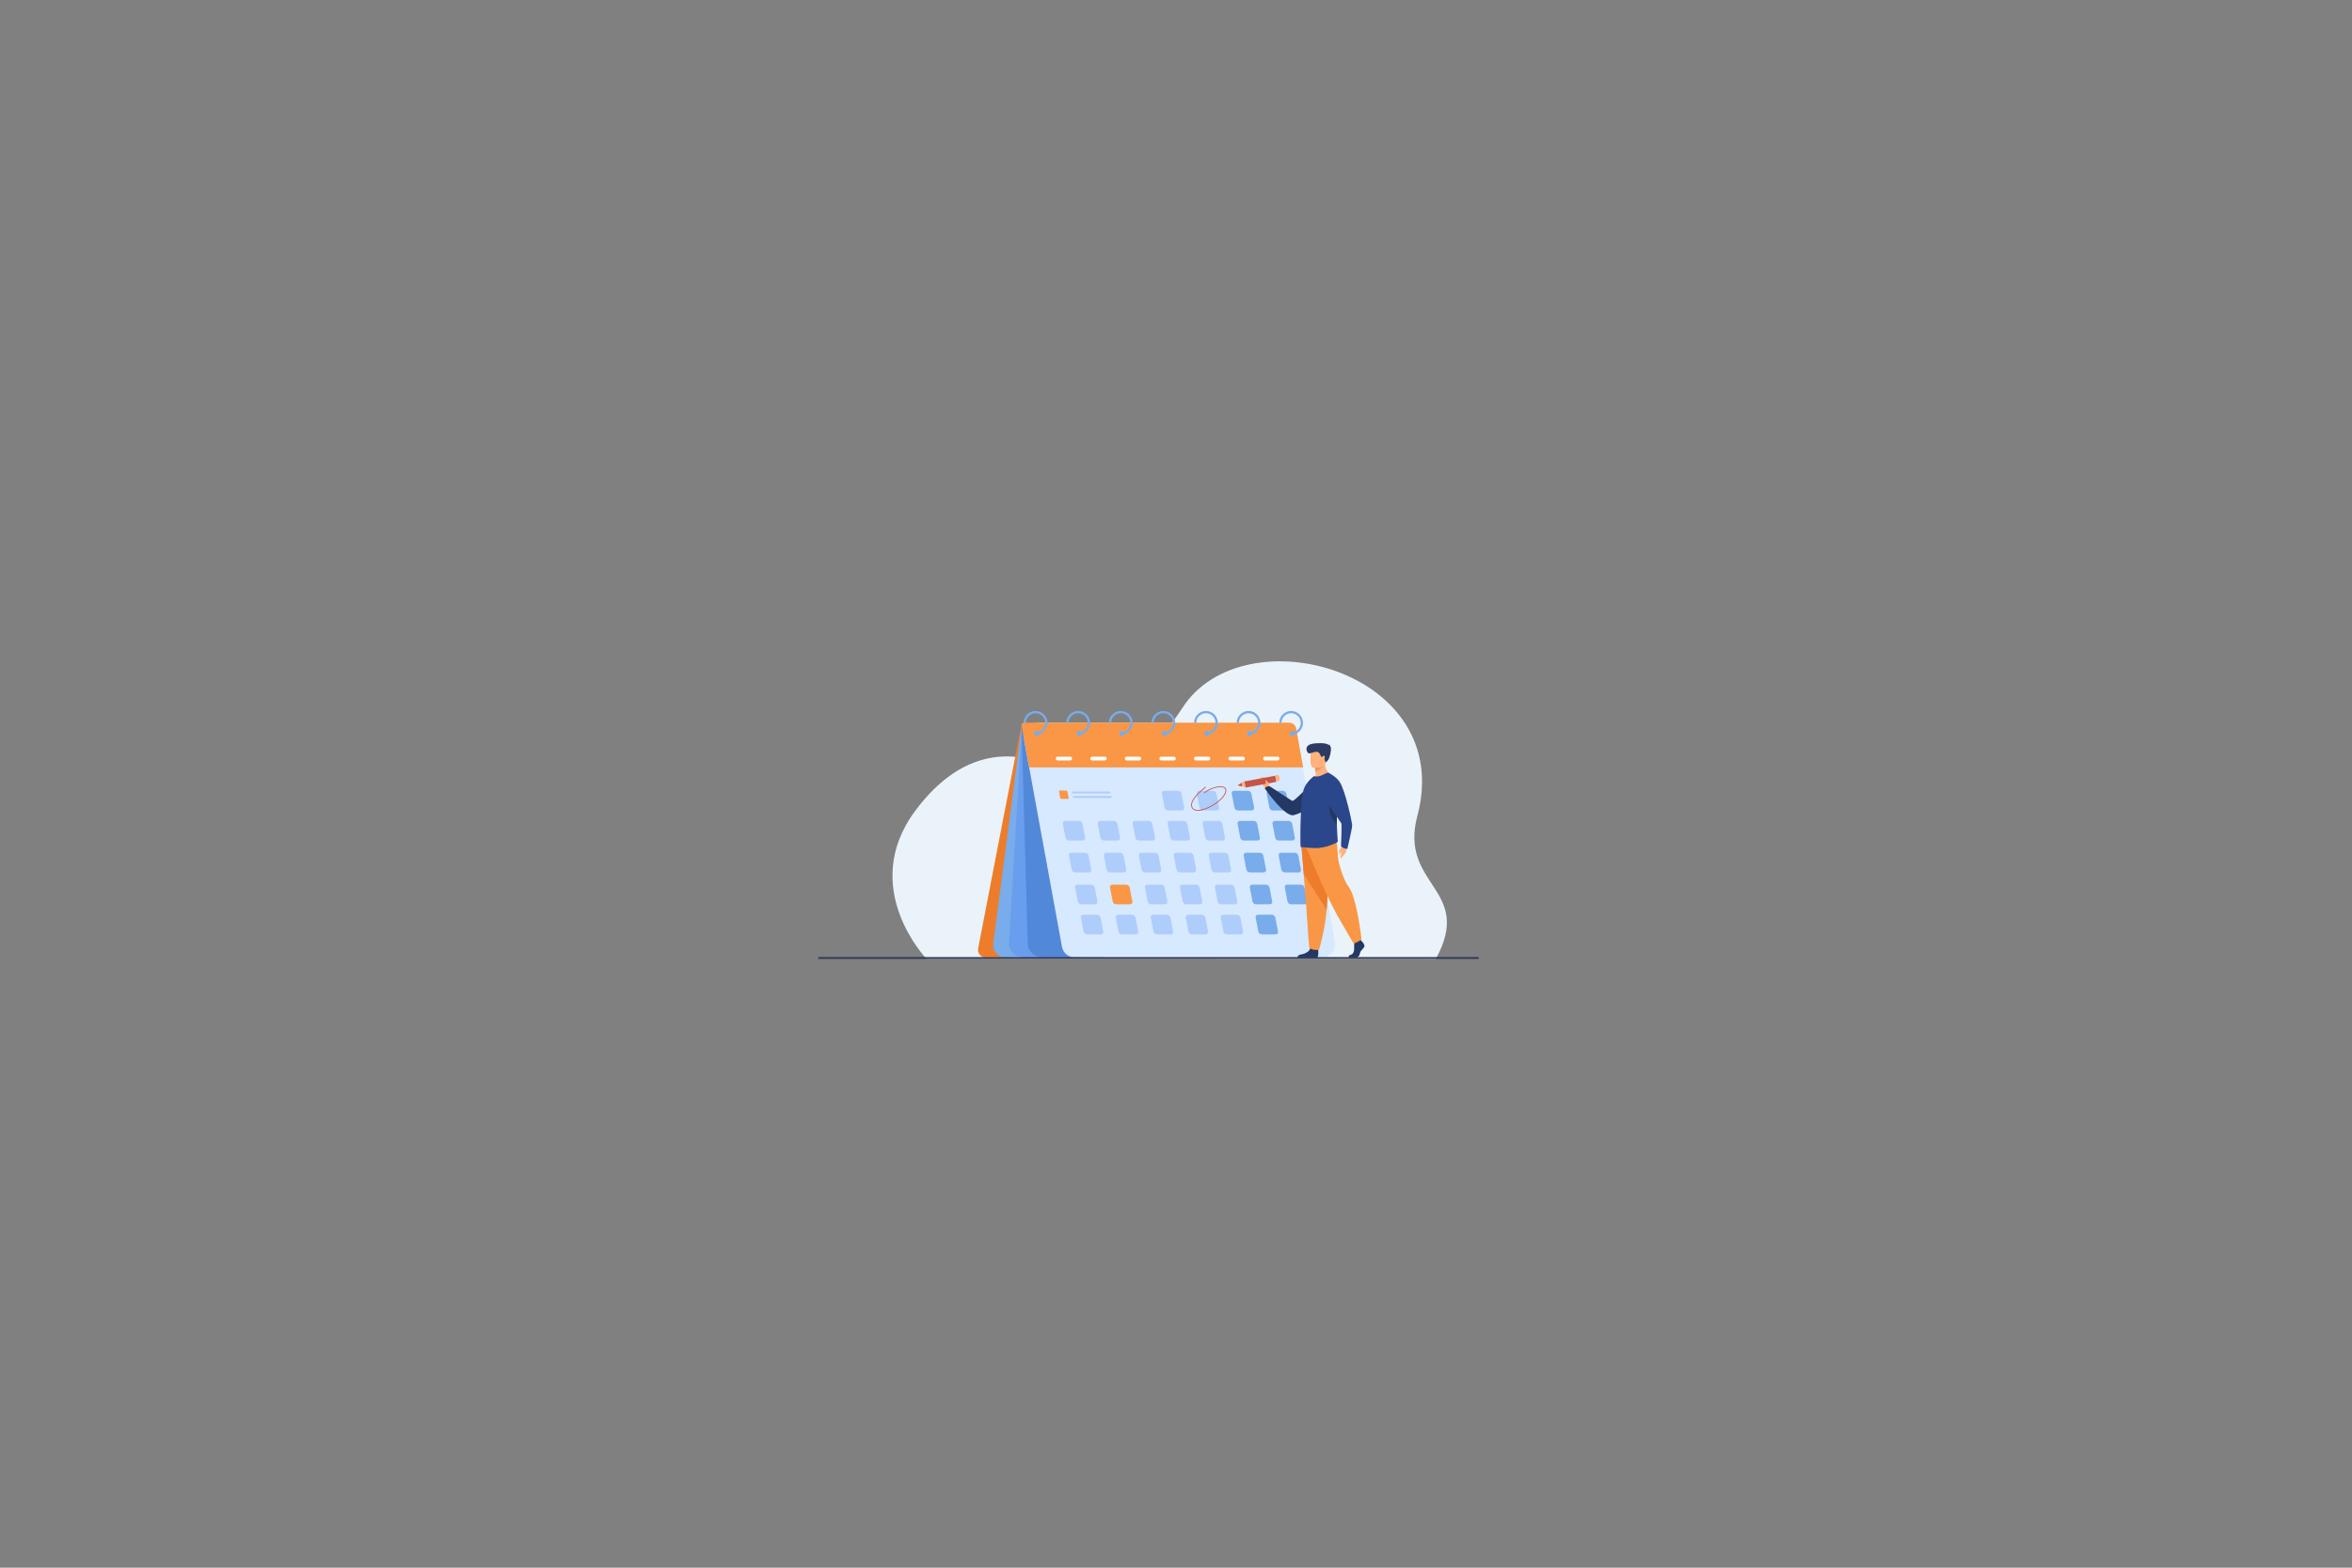 <?xml version="1.0" encoding="iso-8859-1"?>
<!-- Generator: Adobe Illustrator 27.1.0, SVG Export Plug-In . SVG Version: 6.00 Build 0)  -->
<svg version="1.1" id="&#x421;&#x43B;&#x43E;&#x439;_1"
	 xmlns="http://www.w3.org/2000/svg" xmlns:xlink="http://www.w3.org/1999/xlink" x="0px" y="0px" viewBox="0 0 3000 2000"
	 style="enable-background:new 0 0 3000 2000;" xml:space="preserve">
<rect x="0" y="0" width="3000" height="2000" fill="#808080" stroke="none"/>
<g>
	<g>
		<path style="fill:#EBF3FA;" d="M1181.722,1223.209c0,0-86.887-90.418-14.694-188.308c64.055-86.855,138.736-80.918,193.528-45.671
			c23.337,15.012,90.62,1.85,147.886-86.528c78.095-120.524,348.802-47.426,299.443,138.003
			c-23.886,89.735,72.694,92.996,23.483,182.695L1181.722,1223.209z"/>
		<path style="fill:#ED7D2B;" d="M1302.867,924.339l-55.276,285.771c-1.124,5.812,3.328,11.209,9.249,11.209h29.153
			L1302.867,924.339z"/>
		<path style="fill:#78ACEA;" d="M1303.531,923.183l-36.638,280.582c-1.215,9.304,6.028,17.554,15.411,17.554h53.748
			l-30.304-299.149L1303.531,923.183z"/>
		<path style="fill:#699DEE;" d="M1303.531,923.183l-16.401,278.793c-0.617,10.494,7.726,19.343,18.239,19.343h80.161
			L1303.531,923.183z"/>
		<path style="fill:#5288D8;" d="M1302.916,925.459l7.974,276.517c-0.617,10.494,7.726,19.343,18.239,19.343h80.161
			L1302.916,925.459z"/>
		<path style="fill:#D7E9FF;" d="M1686.709,1221.319h-316.068c-7.892,0-14.656-5.64-16.075-13.402l-48.094-263.012
			c-2.184-11.941,6.988-22.942,19.127-22.942h312.347c7.892,0,14.656,5.639,16.076,13.402l48.763,266.673
			C1704.62,1212.074,1696.912,1221.319,1686.709,1221.319z"/>
		<path style="fill:#F99746;" d="M1312.728,979.062h349.503l-8.962-49.658c-0.778-4.308-4.527-7.442-8.905-7.442h-338.534
			c-1.85,0-3.248,1.677-2.914,3.496L1312.728,979.062z"/>
		<g>
			<g>
				<g>
					<path style="fill:#78ACEA;" d="M1320.9,907.019c-8.356,0-15.153,6.794-15.153,15.149h2.911c0-6.751,5.491-12.242,12.242-12.242
						s12.245,5.491,12.245,12.242c0,1.356-0.221,2.658-0.63,3.875c-1.203,3.598-4.032,6.456-7.612,7.694
						c-1.046,0.363-2.153,0.591-3.306,0.655v2.911c1.345-0.06,2.64-0.295,3.872-0.687c4.915-1.555,8.754-5.559,10.082-10.573
						c0.327-1.238,0.502-2.537,0.502-3.875C1336.053,913.813,1329.256,907.019,1320.9,907.019z"/>
				</g>
				<path style="fill:#78ACEA;" d="M1325.587,935.741c0,0.302-0.043,0.598-0.117,0.875c-0.384,1.388-1.655,2.406-3.164,2.406
					c-1.811,0-3.281-1.47-3.281-3.281s1.47-3.281,3.281-3.281c1.057,0,1.996,0.502,2.598,1.278
					C1325.334,934.293,1325.587,934.987,1325.587,935.741z"/>
			</g>
			<g>
				<g>
					<path style="fill:#78ACEA;" d="M1375.227,907.019c-8.356,0-15.153,6.794-15.153,15.149h2.908
						c0-6.751,5.495-12.242,12.246-12.242c6.751,0,12.242,5.491,12.242,12.242c0,1.356-0.221,2.658-0.63,3.875
						c-1.203,3.598-4.032,6.456-7.609,7.694c-1.046,0.363-2.157,0.591-3.31,0.655v2.911c1.345-0.06,2.641-0.295,3.872-0.687
						c4.918-1.555,8.758-5.559,10.085-10.573c0.327-1.238,0.502-2.537,0.502-3.875
						C1390.38,913.813,1383.583,907.019,1375.227,907.019z"/>
				</g>
				<path style="fill:#78ACEA;" d="M1379.91,935.741c0,0.302-0.043,0.598-0.117,0.875c-0.384,1.388-1.651,2.406-3.164,2.406
					c-1.811,0-3.281-1.47-3.281-3.281s1.47-3.281,3.281-3.281c1.06,0,2,0.502,2.601,1.278
					C1379.658,934.293,1379.91,934.987,1379.91,935.741z"/>
			</g>
			<g>
				<g>
					<path style="fill:#78ACEA;" d="M1429.554,907.019c-8.356,0-15.153,6.794-15.153,15.149h2.907
						c0-6.751,5.491-12.242,12.245-12.242c6.751,0,12.242,5.491,12.242,12.242c0,1.356-0.221,2.658-0.63,3.875
						c-1.203,3.598-4.032,6.456-7.609,7.694c-1.046,0.363-2.156,0.591-3.31,0.655v2.911c1.342-0.06,2.641-0.295,3.872-0.687
						c4.918-1.559,8.755-5.559,10.082-10.573c0.327-1.238,0.502-2.537,0.502-3.875
						C1444.704,913.813,1437.906,907.019,1429.554,907.019z"/>
				</g>
				<path style="fill:#78ACEA;" d="M1434.238,935.741c0,0.302-0.043,0.598-0.117,0.875c-0.384,1.388-1.655,2.406-3.164,2.406
					c-1.811,0-3.281-1.47-3.281-3.281s1.47-3.281,3.281-3.281c1.057,0,1.997,0.502,2.602,1.278
					C1433.985,934.293,1434.238,934.987,1434.238,935.741z"/>
			</g>
			<g>
				<g>
					<path style="fill:#78ACEA;" d="M1483.878,907.019c-8.356,0-15.15,6.794-15.15,15.149h2.908c0-6.751,5.491-12.242,12.242-12.242
						c6.751,0,12.245,5.491,12.245,12.242c0,1.356-0.221,2.658-0.63,3.875c-1.203,3.598-4.032,6.456-7.612,7.694
						c-1.047,0.363-2.153,0.591-3.306,0.655v2.911c1.341-0.06,2.641-0.295,3.872-0.687c4.918-1.559,8.754-5.559,10.082-10.573
						c0.327-1.238,0.502-2.537,0.502-3.875C1499.031,913.813,1492.234,907.019,1483.878,907.019z"/>
				</g>
				<path style="fill:#78ACEA;" d="M1488.565,935.741c0,0.302-0.043,0.598-0.117,0.875c-0.384,1.388-1.655,2.406-3.164,2.406
					c-1.812,0-3.281-1.47-3.281-3.281s1.47-3.281,3.281-3.281c1.057,0,1.996,0.502,2.598,1.278
					C1488.312,934.293,1488.565,934.987,1488.565,935.741z"/>
			</g>
			<g>
				<g>
					<path style="fill:#78ACEA;" d="M1538.205,907.019c-8.356,0-15.153,6.794-15.153,15.149h2.908
						c0-6.751,5.495-12.242,12.245-12.242c6.751,0,12.242,5.491,12.242,12.242c0,1.356-0.221,2.658-0.63,3.875
						c-1.203,3.598-4.032,6.456-7.612,7.694c-1.043,0.363-2.153,0.591-3.306,0.655v2.911c1.345-0.06,2.641-0.295,3.872-0.687
						c4.918-1.555,8.758-5.559,10.086-10.573c0.328-1.238,0.502-2.537,0.502-3.875
						C1553.358,913.813,1546.561,907.019,1538.205,907.019z"/>
				</g>
				<path style="fill:#78ACEA;" d="M1542.889,935.741c0,0.302-0.043,0.598-0.118,0.875c-0.384,1.388-1.651,2.406-3.164,2.406
					c-1.811,0-3.281-1.47-3.281-3.281s1.47-3.281,3.281-3.281c1.061,0,2,0.502,2.598,1.278
					C1542.636,934.293,1542.889,934.987,1542.889,935.741z"/>
			</g>
			<g>
				<g>
					<path style="fill:#78ACEA;" d="M1592.532,907.019c-8.356,0-15.153,6.794-15.153,15.149h2.908
						c0-6.751,5.491-12.242,12.245-12.242c6.751,0,12.242,5.491,12.242,12.242c0,1.356-0.221,2.658-0.63,3.875
						c-1.203,3.598-4.032,6.456-7.612,7.694c-1.042,0.363-2.153,0.591-3.306,0.655v2.911c1.345-0.06,2.641-0.295,3.872-0.687
						c4.915-1.555,8.754-5.559,10.082-10.573c0.327-1.238,0.501-2.537,0.501-3.875
						C1607.682,913.813,1600.885,907.019,1592.532,907.019z"/>
				</g>
				<path style="fill:#78ACEA;" d="M1597.216,935.741c0,0.302-0.043,0.598-0.117,0.875c-0.385,1.388-1.655,2.406-3.164,2.406
					c-1.812,0-3.281-1.47-3.281-3.281s1.47-3.281,3.281-3.281c1.057,0,1.996,0.502,2.598,1.278
					C1596.963,934.293,1597.216,934.987,1597.216,935.741z"/>
			</g>
			<g>
				<g>
					<path style="fill:#78ACEA;" d="M1646.856,907.019c-8.356,0-15.15,6.794-15.15,15.149h2.907c0-6.751,5.491-12.242,12.242-12.242
						c6.751,0,12.245,5.491,12.245,12.242c0,1.356-0.22,2.658-0.63,3.875c-1.203,3.598-4.032,6.456-7.612,7.694
						c-1.046,0.363-2.153,0.591-3.306,0.655v2.911c1.345-0.06,2.641-0.295,3.872-0.687c4.915-1.555,8.755-5.559,10.082-10.573
						c0.327-1.238,0.502-2.537,0.502-3.875C1662.009,913.813,1655.212,907.019,1646.856,907.019z"/>
				</g>
				<path style="fill:#78ACEA;" d="M1651.543,935.741c0,0.302-0.043,0.598-0.118,0.875c-0.384,1.388-1.655,2.406-3.164,2.406
					c-1.812,0-3.281-1.47-3.281-3.281s1.47-3.281,3.281-3.281c1.057,0,1.996,0.502,2.598,1.278
					C1651.291,934.293,1651.543,934.987,1651.543,935.741z"/>
			</g>
		</g>
		<g>
			<path style="fill:#AFCDFB;" d="M1514.842,1072.35h-17.668c-2.042,0-4.036-1.671-4.43-3.714l-3.408-17.668
				c-0.394-2.042,0.955-3.714,2.997-3.714h17.668c2.043,0,4.036,1.671,4.43,3.714l3.408,17.668
				C1518.234,1070.679,1516.885,1072.35,1514.842,1072.35z"/>
			<path style="fill:#AFCDFB;" d="M1559.426,1072.35h-17.668c-2.042,0-4.036-1.671-4.43-3.714l-3.408-17.668
				c-0.394-2.042,0.955-3.714,2.997-3.714h17.668c2.042,0,4.036,1.671,4.43,3.714l3.408,17.668
				C1562.817,1070.679,1561.468,1072.35,1559.426,1072.35z"/>
			<path style="fill:#78ACEA;" d="M1604.009,1072.35h-17.668c-2.043,0-4.036-1.671-4.43-3.714l-3.408-17.668
				c-0.394-2.042,0.955-3.714,2.997-3.714h17.668c2.043,0,4.036,1.671,4.43,3.714l3.408,17.668
				C1607.4,1070.679,1606.051,1072.35,1604.009,1072.35z"/>
			<path style="fill:#AFCDFB;" d="M1381.093,1072.35h-17.668c-2.042,0-4.036-1.671-4.43-3.714l-3.408-17.668
				c-0.394-2.042,0.955-3.714,2.997-3.714h17.668c2.042,0,4.036,1.671,4.43,3.714l3.408,17.668
				C1384.484,1070.679,1383.135,1072.35,1381.093,1072.35z"/>
			<path style="fill:#F99746;" d="M1361.729,1019.307h-7.592c-0.878,0-1.734-0.718-1.904-1.596l-1.465-7.593
				c-0.169-0.878,0.41-1.596,1.288-1.596h7.593c0.878,0,1.734,0.718,1.904,1.596l1.465,7.593
				C1363.186,1018.589,1362.607,1019.307,1361.729,1019.307z"/>
			<path style="fill:#AFCDFB;" d="M1425.676,1072.35h-17.668c-2.042,0-4.036-1.671-4.43-3.714l-3.408-17.668
				c-0.394-2.042,0.955-3.714,2.997-3.714h17.668c2.042,0,4.036,1.671,4.43,3.714l3.408,17.668
				C1429.067,1070.679,1427.719,1072.35,1425.676,1072.35z"/>
			<path style="fill:#AFCDFB;" d="M1470.259,1072.35h-17.668c-2.042,0-4.036-1.671-4.43-3.714l-3.408-17.668
				c-0.394-2.042,0.955-3.714,2.997-3.714h17.668c2.043,0,4.036,1.671,4.43,3.714l3.408,17.668
				C1473.65,1070.679,1472.302,1072.35,1470.259,1072.35z"/>
			<path style="fill:#78ACEA;" d="M1648.592,1072.35h-17.668c-2.042,0-4.036-1.671-4.43-3.714l-3.408-17.668
				c-0.394-2.042,0.955-3.714,2.997-3.714h17.668c2.043,0,4.036,1.671,4.43,3.714l3.408,17.668
				C1651.983,1070.679,1650.634,1072.35,1648.592,1072.35z"/>
			<path style="fill:#AFCDFB;" d="M1507.44,1033.977h-17.668c-2.042,0-4.036-1.671-4.43-3.714l-3.408-17.668
				c-0.394-2.043,0.955-3.714,2.997-3.714h17.668c2.042,0,4.036,1.671,4.43,3.714l3.408,17.668
				C1510.832,1032.305,1509.483,1033.977,1507.44,1033.977z"/>
			<path style="fill:#AFCDFB;" d="M1552.024,1033.977h-17.668c-2.043,0-4.036-1.671-4.43-3.714l-3.408-17.668
				c-0.394-2.043,0.955-3.714,2.997-3.714h17.668c2.043,0,4.036,1.671,4.43,3.714l3.408,17.668
				C1555.415,1032.305,1554.066,1033.977,1552.024,1033.977z"/>
			<path style="fill:#78ACEA;" d="M1596.607,1033.977h-17.668c-2.043,0-4.036-1.671-4.43-3.714l-3.408-17.668
				c-0.394-2.043,0.955-3.714,2.997-3.714h17.668c2.042,0,4.036,1.671,4.43,3.714l3.408,17.668
				C1599.998,1032.305,1598.649,1033.977,1596.607,1033.977z"/>
			<path style="fill:#78ACEA;" d="M1641.19,1033.977h-17.668c-2.042,0-4.036-1.671-4.43-3.714l-3.408-17.668
				c-0.394-2.043,0.955-3.714,2.997-3.714h17.668c2.042,0,4.036,1.671,4.43,3.714l3.408,17.668
				C1644.581,1032.305,1643.232,1033.977,1641.19,1033.977z"/>
			<path style="fill:#AFCDFB;" d="M1522.688,1113.021h-17.668c-2.042,0-4.036-1.671-4.43-3.714l-3.408-17.668
				c-0.394-2.042,0.954-3.714,2.997-3.714h17.668c2.043,0,4.036,1.671,4.43,3.714l3.408,17.668
				C1526.079,1111.35,1524.73,1113.021,1522.688,1113.021z"/>
			<path style="fill:#AFCDFB;" d="M1567.271,1113.021h-17.668c-2.042,0-4.036-1.671-4.43-3.714l-3.408-17.668
				c-0.394-2.042,0.955-3.714,2.997-3.714h17.668c2.043,0,4.036,1.671,4.43,3.714l3.408,17.668
				C1570.662,1111.35,1569.313,1113.021,1567.271,1113.021z"/>
			<path style="fill:#78ACEA;" d="M1611.854,1113.021h-17.668c-2.042,0-4.036-1.671-4.43-3.714l-3.408-17.668
				c-0.394-2.042,0.955-3.714,2.997-3.714h17.668c2.042,0,4.036,1.671,4.43,3.714l3.408,17.668
				C1615.245,1111.35,1613.897,1113.021,1611.854,1113.021z"/>
			<path style="fill:#AFCDFB;" d="M1388.938,1113.021h-17.668c-2.042,0-4.036-1.671-4.43-3.714l-3.408-17.668
				c-0.394-2.042,0.955-3.714,2.997-3.714h17.668c2.042,0,4.036,1.671,4.43,3.714l3.408,17.668
				C1392.33,1111.35,1390.981,1113.021,1388.938,1113.021z"/>
			<path style="fill:#AFCDFB;" d="M1433.521,1113.021h-17.668c-2.042,0-4.036-1.671-4.43-3.714l-3.408-17.668
				c-0.394-2.042,0.955-3.714,2.997-3.714h17.668c2.042,0,4.036,1.671,4.43,3.714l3.408,17.668
				C1436.913,1111.35,1435.564,1113.021,1433.521,1113.021z"/>
			<path style="fill:#AFCDFB;" d="M1478.105,1113.021h-17.668c-2.043,0-4.036-1.671-4.43-3.714l-3.408-17.668
				c-0.394-2.042,0.955-3.714,2.997-3.714h17.668c2.042,0,4.036,1.671,4.43,3.714l3.408,17.668
				C1481.496,1111.35,1480.147,1113.021,1478.105,1113.021z"/>
			<path style="fill:#78ACEA;" d="M1656.437,1113.021h-17.668c-2.043,0-4.036-1.671-4.43-3.714l-3.408-17.668
				c-0.394-2.042,0.955-3.714,2.997-3.714h17.668c2.042,0,4.036,1.671,4.43,3.714l3.408,17.668
				C1659.828,1111.35,1658.48,1113.021,1656.437,1113.021z"/>
			<path style="fill:#AFCDFB;" d="M1530.533,1153.693h-17.668c-2.043,0-4.036-1.671-4.43-3.714l-3.408-17.668
				c-0.394-2.042,0.955-3.714,2.997-3.714h17.668c2.042,0,4.036,1.671,4.43,3.714l3.408,17.668
				C1533.925,1152.022,1532.576,1153.693,1530.533,1153.693z"/>
			<path style="fill:#AFCDFB;" d="M1575.116,1153.693h-17.668c-2.043,0-4.036-1.671-4.43-3.714l-3.408-17.668
				c-0.394-2.042,0.954-3.714,2.997-3.714h17.668c2.043,0,4.036,1.671,4.43,3.714l3.408,17.668
				C1578.508,1152.022,1577.159,1153.693,1575.116,1153.693z"/>
			<path style="fill:#78ACEA;" d="M1619.699,1153.693h-17.668c-2.042,0-4.036-1.671-4.43-3.714l-3.408-17.668
				c-0.394-2.042,0.955-3.714,2.997-3.714h17.668c2.043,0,4.036,1.671,4.43,3.714l3.408,17.668
				C1623.091,1152.022,1621.742,1153.693,1619.699,1153.693z"/>
			<path style="fill:#AFCDFB;" d="M1396.784,1153.693h-17.668c-2.042,0-4.036-1.671-4.43-3.714l-3.408-17.668
				c-0.394-2.042,0.955-3.714,2.997-3.714h17.668c2.042,0,4.036,1.671,4.43,3.714l3.408,17.668
				C1400.175,1152.022,1398.826,1153.693,1396.784,1153.693z"/>
			<path style="fill:#F99746;" d="M1441.367,1153.693h-17.668c-2.042,0-4.036-1.671-4.43-3.714l-3.408-17.668
				c-0.394-2.042,0.955-3.714,2.997-3.714h17.668c2.042,0,4.036,1.671,4.43,3.714l3.408,17.668
				C1444.758,1152.022,1443.409,1153.693,1441.367,1153.693z"/>
			<path style="fill:#AFCDFB;" d="M1485.95,1153.693h-17.668c-2.043,0-4.036-1.671-4.43-3.714l-3.408-17.668
				c-0.394-2.042,0.955-3.714,2.997-3.714h17.668c2.042,0,4.036,1.671,4.43,3.714l3.408,17.668
				C1489.341,1152.022,1487.993,1153.693,1485.95,1153.693z"/>
			<path style="fill:#78ACEA;" d="M1664.283,1153.693h-17.668c-2.042,0-4.036-1.671-4.43-3.714l-3.408-17.668
				c-0.394-2.042,0.955-3.714,2.997-3.714h17.668c2.043,0,4.036,1.671,4.43,3.714l3.408,17.668
				C1667.674,1152.022,1666.325,1153.693,1664.283,1153.693z"/>
			<path style="fill:#AFCDFB;" d="M1537.935,1192.066h-17.668c-2.043,0-4.036-1.671-4.43-3.714l-3.408-17.668
				c-0.394-2.042,0.955-3.714,2.997-3.714h17.668c2.042,0,4.036,1.671,4.43,3.714l3.408,17.668
				C1541.327,1190.395,1539.978,1192.066,1537.935,1192.066z"/>
			<path style="fill:#AFCDFB;" d="M1582.519,1192.066h-17.668c-2.043,0-4.036-1.671-4.43-3.714l-3.408-17.668
				c-0.394-2.042,0.955-3.714,2.997-3.714h17.668c2.042,0,4.036,1.671,4.43,3.714l3.408,17.668
				C1585.91,1190.395,1584.561,1192.066,1582.519,1192.066z"/>
			<path style="fill:#78ACEA;" d="M1627.102,1192.066h-17.668c-2.043,0-4.036-1.671-4.43-3.714l-3.408-17.668
				c-0.394-2.042,0.955-3.714,2.997-3.714h17.668c2.043,0,4.036,1.671,4.43,3.714l3.408,17.668
				C1630.493,1190.395,1629.144,1192.066,1627.102,1192.066z"/>
			<path style="fill:#AFCDFB;" d="M1404.186,1192.066h-17.668c-2.043,0-4.036-1.671-4.43-3.714l-3.408-17.668
				c-0.394-2.042,0.955-3.714,2.997-3.714h17.668c2.042,0,4.036,1.671,4.43,3.714l3.408,17.668
				C1407.577,1190.395,1406.228,1192.066,1404.186,1192.066z"/>
			<path style="fill:#AFCDFB;" d="M1448.769,1192.066h-17.668c-2.042,0-4.036-1.671-4.43-3.714l-3.408-17.668
				c-0.394-2.042,0.955-3.714,2.997-3.714h17.668c2.043,0,4.036,1.671,4.43,3.714l3.408,17.668
				C1452.16,1190.395,1450.811,1192.066,1448.769,1192.066z"/>
			<path style="fill:#AFCDFB;" d="M1493.352,1192.066h-17.668c-2.042,0-4.036-1.671-4.43-3.714l-3.408-17.668
				c-0.394-2.042,0.955-3.714,2.997-3.714h17.668c2.042,0,4.036,1.671,4.43,3.714l3.408,17.668
				C1496.743,1190.395,1495.395,1192.066,1493.352,1192.066z"/>
			<path style="fill:#AFCDFB;" d="M1415.279,1012.335h-46.807c-0.69,0-1.254-0.564-1.254-1.254l0,0c0-0.69,0.564-1.254,1.254-1.254
				h46.807c0.69,0,1.254,0.565,1.254,1.254l0,0C1416.533,1011.77,1415.968,1012.335,1415.279,1012.335z"/>
			<path style="fill:#AFCDFB;" d="M1416.702,1018.003h-46.807c-0.69,0-1.254-0.564-1.254-1.254l0,0c0-0.69,0.564-1.254,1.254-1.254
				h46.807c0.69,0,1.254,0.564,1.254,1.254l0,0C1417.956,1017.439,1417.392,1018.003,1416.702,1018.003z"/>
		</g>
		<g>
			<path style="fill:#FFFFFF;" d="M1365.078,970.122h-16.062c-1.316,0-2.392-1.076-2.392-2.392l0,0c0-1.316,1.077-2.392,2.392-2.392
				h16.062c1.316,0,2.392,1.077,2.392,2.392l0,0C1367.47,969.046,1366.394,970.122,1365.078,970.122z"/>
			<path style="fill:#FFFFFF;" d="M1409.152,970.122h-16.062c-1.316,0-2.392-1.076-2.392-2.392l0,0c0-1.316,1.076-2.392,2.392-2.392
				h16.062c1.316,0,2.392,1.077,2.392,2.392l0,0C1411.544,969.046,1410.468,970.122,1409.152,970.122z"/>
			<path style="fill:#FFFFFF;" d="M1453.226,970.122h-16.062c-1.316,0-2.392-1.076-2.392-2.392l0,0c0-1.316,1.077-2.392,2.392-2.392
				h16.062c1.316,0,2.392,1.077,2.392,2.392l0,0C1455.618,969.046,1454.541,970.122,1453.226,970.122z"/>
			<path style="fill:#FFFFFF;" d="M1497.299,970.122h-16.062c-1.316,0-2.392-1.076-2.392-2.392l0,0c0-1.316,1.077-2.392,2.392-2.392
				h16.062c1.316,0,2.392,1.077,2.392,2.392l0,0C1499.692,969.046,1498.615,970.122,1497.299,970.122z"/>
			<path style="fill:#FFFFFF;" d="M1541.373,970.122h-16.062c-1.316,0-2.392-1.076-2.392-2.392l0,0c0-1.316,1.076-2.392,2.392-2.392
				h16.062c1.316,0,2.392,1.077,2.392,2.392l0,0C1543.765,969.046,1542.689,970.122,1541.373,970.122z"/>
			<path style="fill:#FFFFFF;" d="M1585.447,970.122h-16.062c-1.316,0-2.392-1.076-2.392-2.392l0,0c0-1.316,1.077-2.392,2.392-2.392
				h16.062c1.316,0,2.392,1.077,2.392,2.392l0,0C1587.839,969.046,1586.762,970.122,1585.447,970.122z"/>
			<path style="fill:#FFFFFF;" d="M1629.52,970.122h-16.062c-1.316,0-2.392-1.076-2.392-2.392l0,0c0-1.316,1.076-2.392,2.392-2.392
				h16.062c1.316,0,2.392,1.077,2.392,2.392l0,0C1631.913,969.046,1630.836,970.122,1629.52,970.122z"/>
		</g>
		<g>
			<path style="fill:#C65447;" d="M1527.933,1034.324c-3.547,0-6.13-1.126-7.537-3.311c-2.699-4.19-0.616-10.062,6.193-17.456
				c4.973-5.399,10.779-9.678,10.838-9.72c0.227-0.167,0.549-0.118,0.716,0.11c0.167,0.228,0.118,0.549-0.11,0.716
				c-0.227,0.167-22.609,16.739-16.775,25.794c1.848,2.869,5.805,3.059,8.802,2.712c5.545-0.641,12.776-3.628,19.341-7.989
				c6.796-4.514,11.583-9.601,13.134-13.957c1.017-2.858,0.703-4.882-0.937-6.016c-2.117-1.466-6.541-1.467-11.832-0.004
				c-5.068,1.401-10.169,3.924-13.312,6.584c-0.216,0.183-0.54,0.155-0.723-0.061c-0.183-0.216-0.156-0.539,0.06-0.722
				c3.249-2.749,8.499-5.351,13.701-6.789c5.664-1.566,10.289-1.512,12.689,0.149c1.422,0.983,2.804,3.032,1.319,7.203
				c-1.624,4.56-6.557,9.834-13.533,14.467c-6.694,4.446-14.093,7.494-19.791,8.153
				C1529.393,1034.279,1528.644,1034.324,1527.933,1034.324z"/>
		</g>
		<g>
			<path style="fill:#FFB27D;" d="M1620.677,1005.2l-1.823-3.44c0,0,0.905-6.13-6.776-10.007c0,0-2.807-1.143-4.392,1.146
				c-1.459,2.109,2.782,1.728,2.554,5.336c-0.227,3.608,1.484,5.724,3.868,6.9l1.97,2.282L1620.677,1005.2z"/>
			<path style="fill:#233862;" d="M1693.263,996.976c0,0-6.596,32.374-42.893,42.952c-11.331,3.302-37.072-34.001-37.072-34.001
				s0.905-3.439,6.575-2.649c0,0,25.064,16.593,28.219,18.395c2.8,1.6,21.213-20.56,29.607-24.135
				C1686.092,993.963,1693.263,996.976,1693.263,996.976z"/>
			<g>
				
					<rect x="1603.616" y="976.575" transform="matrix(-0.182 -0.983 0.983 -0.182 920.386 2758.9)" style="fill:#C65447;" width="7.988" height="40.181"/>
				<polygon style="fill:#FFB27D;" points="1578.67,1002.024 1588.582,1004.25 1587.128,996.396 				"/>
				<path style="fill:#FFB27D;" d="M1631.713,990.835l0.46,2.483c0.282,1.527-0.726,2.995-2.254,3.278l-1.827,0.338l-1.455-7.854
					l1.988-0.368C1630.064,988.445,1631.446,989.396,1631.713,990.835z"/>
			</g>
			<g>
				<path style="fill:#233862;" d="M1736.598,1200.489c0,0,4.503,4.11,3.624,7.029c-0.879,2.92-4.942,4.867-5.491,8.435
					c-0.549,3.569-2.746,5.515-4.723,5.515c-1.977,0-9.425,0-9.425,0s-1.455-2.511,2.059-3.268c3.514-0.757,4.84-4.951,4.62-8.844
					c-0.22-3.893,0.329-9.084,0.329-9.084l7.468-1.73L1736.598,1200.489z"/>
				<path style="fill:#233862;" d="M1681.355,1211.117c0,0,0.808,9.352-1.169,10.325l-25.3-0.052c0,0,0-2.92,4.064-3.569
					s11.202-3.028,12.411-8.327C1672.569,1204.196,1681.355,1211.117,1681.355,1211.117z"/>
				<path style="fill:#F99746;" d="M1659.995,1079.01c0,0,1.334,16.393,2.903,36.099c2.132,26.768,4.695,59.649,4.949,65.878
					c0.438,10.817,2.198,28.118,2.198,28.118s4.172,4.11,12.52,2.378c0,0,7.44-24.699,9.565-50.831
					c0.033-0.428,0.066-0.859,0.099-1.291c1.977-26.603,5.051-82.622,5.051-82.622L1659.995,1079.01z"/>
				<path style="fill:#ED7D2B;" d="M1659.995,1079.01c0,0,1.334,16.393,2.903,36.099l29.232,45.543
					c0.033-0.428,0.066-0.859,0.099-1.291c1.977-26.603,5.051-82.622,5.051-82.622L1659.995,1079.01z"/>
				<path style="fill:#F99746;" d="M1666.089,1080.956c0,0,24.052,59.37,39.867,87.271c15.815,27.901,20.757,35.687,20.757,35.687
					s9.061-3.569,9.885-6.002c0,0-6.048-53.864-16.639-66.995c-5.985-7.419-13.015-29.685-13.344-37.471
					c-0.329-7.786-2.142-23.196-2.142-23.196L1666.089,1080.956z"/>
			</g>
			<path style="fill:#FFB27D;" d="M1697.735,989.462c0,0-16.274,7.852-25.656,4.939c0,0,2.309-2.913,6.351-5.081
				c-0.325-1.883-0.577-3.518-0.722-4.903c-0.397-3.198-0.397-5.01-0.397-5.01l6.279-4.938l5.954-4.726
				C1689.074,983.031,1697.735,989.462,1697.735,989.462z"/>
			<path style="fill:#2B478B;" d="M1658.967,1080.363c0.287,0.25,0.613,0.389,0.977,0.389c3.535-0.072,13.819,1.881,22.513,0.994
				c7.362-0.711,13.857-2.841,20.821-5.895c0.939-0.427,3.07-1.565,3.032-2.558c-0.038-1.137-0.144-2.736-0.287-4.799
				c-0.292-4.059-0.702-9.823-0.833-16.656c-0.097-5.066-0.042-10.719,0.326-16.707c0.021-0.402,0.042-0.808,0.059-1.214
				c0.106-2.195,0.156-4.406,0.156-6.567c0.038-6.965-0.465-13.608-1.476-19.54c-1.772-10.305-5.091-18.369-9.996-21.959
				c-0.651-0.499-4.694,1.455-8.444,3.269c-3.429,1.67-6.855,1.848-10.102,1.209l-3.247,2.841
				c-3.937,3.586-8.267,8.525-10.178,15.988c-1.586,6.326-2.524,17.764-3.032,29.634c-0.249,5.4-0.431,10.8-0.503,15.95v0.177
				c-0.038,0.533-0.038,1.07-0.038,1.603C1658.536,1069.703,1658.714,1080.186,1658.967,1080.363z"/>
			<path style="fill:#ED985F;" d="M1689.651,974.824c0,0-4.114,7.497-11.944,9.593c-0.397-3.198-0.397-5.01-0.397-5.01l6.279-4.938
				L1689.651,974.824z"/>
			<path style="fill:#FFB27D;" d="M1674.448,979.191c0,0,15.525,2.539,16.982-7.005c1.457-9.544,4.442-15.644-5.408-17.669
				c-9.851-2.025-12.337,1.331-13.611,4.4C1671.138,961.986,1670.447,978.284,1674.448,979.191z"/>
			<path style="fill:#2C3A64;" d="M1697.072,953.374c0.141-0.161,0.466-0.292,1.19-0.331c0,0-0.578-0.362-1.352-0.381
				c-0.151-1.006-0.686-2.786-2.418-3.219c0,0,0.93,0.496,1.052,1.565c-2.005-2.06-6.302-3.559-18.2-2.619
				c-15.68,1.238-10.512,11.277-8.482,12.474c2.03,1.197,7.14-2.084,10.922-1.784c3.782,0.3,4.502,5.766,5.785,6.515
				c1.283,0.75,0.779-0.576,2.515-1.361c1.736-0.785,1.901,2.092,1.4,3.962c-0.501,1.87,1.884,4.337,1.884,4.337s0,0,2.41-2.596
				c2.41-2.596,4.682-13.592,3.587-15.936C1697.267,953.795,1697.171,953.585,1697.072,953.374z"/>
			<path style="fill:#FFB27D;" d="M1618.82,1001.597c0,0,0.534-2.11-0.93-3.058c-1.464-0.949-2.81-3.528-3.427-3.178
				c-1.278,0.724,0.7,2.974,0.338,5.782C1614.674,1002.125,1616.963,1004.7,1618.82,1001.597z"/>
			<path style="fill:#233862;" d="M1705.19,1051.837c-0.097-5.066-0.042-10.719,0.326-16.707c0.021-0.402,0.042-0.808,0.059-1.214
				c-1.476-7.311-3.708-13.798-6.994-14.009C1698.581,1019.907,1688.791,1035.291,1705.19,1051.837z"/>
			<path style="fill:#FFB27D;" d="M1718.139,1078.366c0,0-0.816,7.933-1.711,9.433c-0.895,1.5-4.707,6.295-6.331,7.236
				c-1.624,0.941,0.991-6.318,0.661-7.73c-0.331-1.413-1.337,2.578-2.052,2.671c-0.716,0.094-0.532-3.497-0.557-4.804
				c-0.026-1.307,3.482-4.533,4.719-7.316C1714.103,1075.073,1718.139,1078.366,1718.139,1078.366z"/>
			<path style="fill:#2B478B;" d="M1694.251,985.771c0,0,9.823,4.651,14.533,11.802c7.306,11.092,15.773,51.517,15.93,55.261
				c0.156,3.743-6.181,30.172-6.181,30.172s-6.427-0.424-8.085-3.668c0,0,1.284-27.154,0.47-28.9
				c-0.813-1.746-26.795-36.425-23.873-43.825C1689.967,999.213,1694.251,985.771,1694.251,985.771z"/>
			<polygon style="fill:#C65447;" points="1583.749,998.644 1584.267,1003.281 1578.67,1002.024 			"/>
		</g>
		<path style="fill:#2E3552;" d="M1885.25,1223.271h-840.659c-0.615,0-1.118-0.503-1.118-1.118v0c0-0.615,0.503-1.118,1.118-1.118
			h840.659c0.615,0,1.118,0.503,1.118,1.118l0,0C1886.368,1222.768,1885.865,1223.271,1885.25,1223.271z"/>
	</g>
</g>
</svg>
